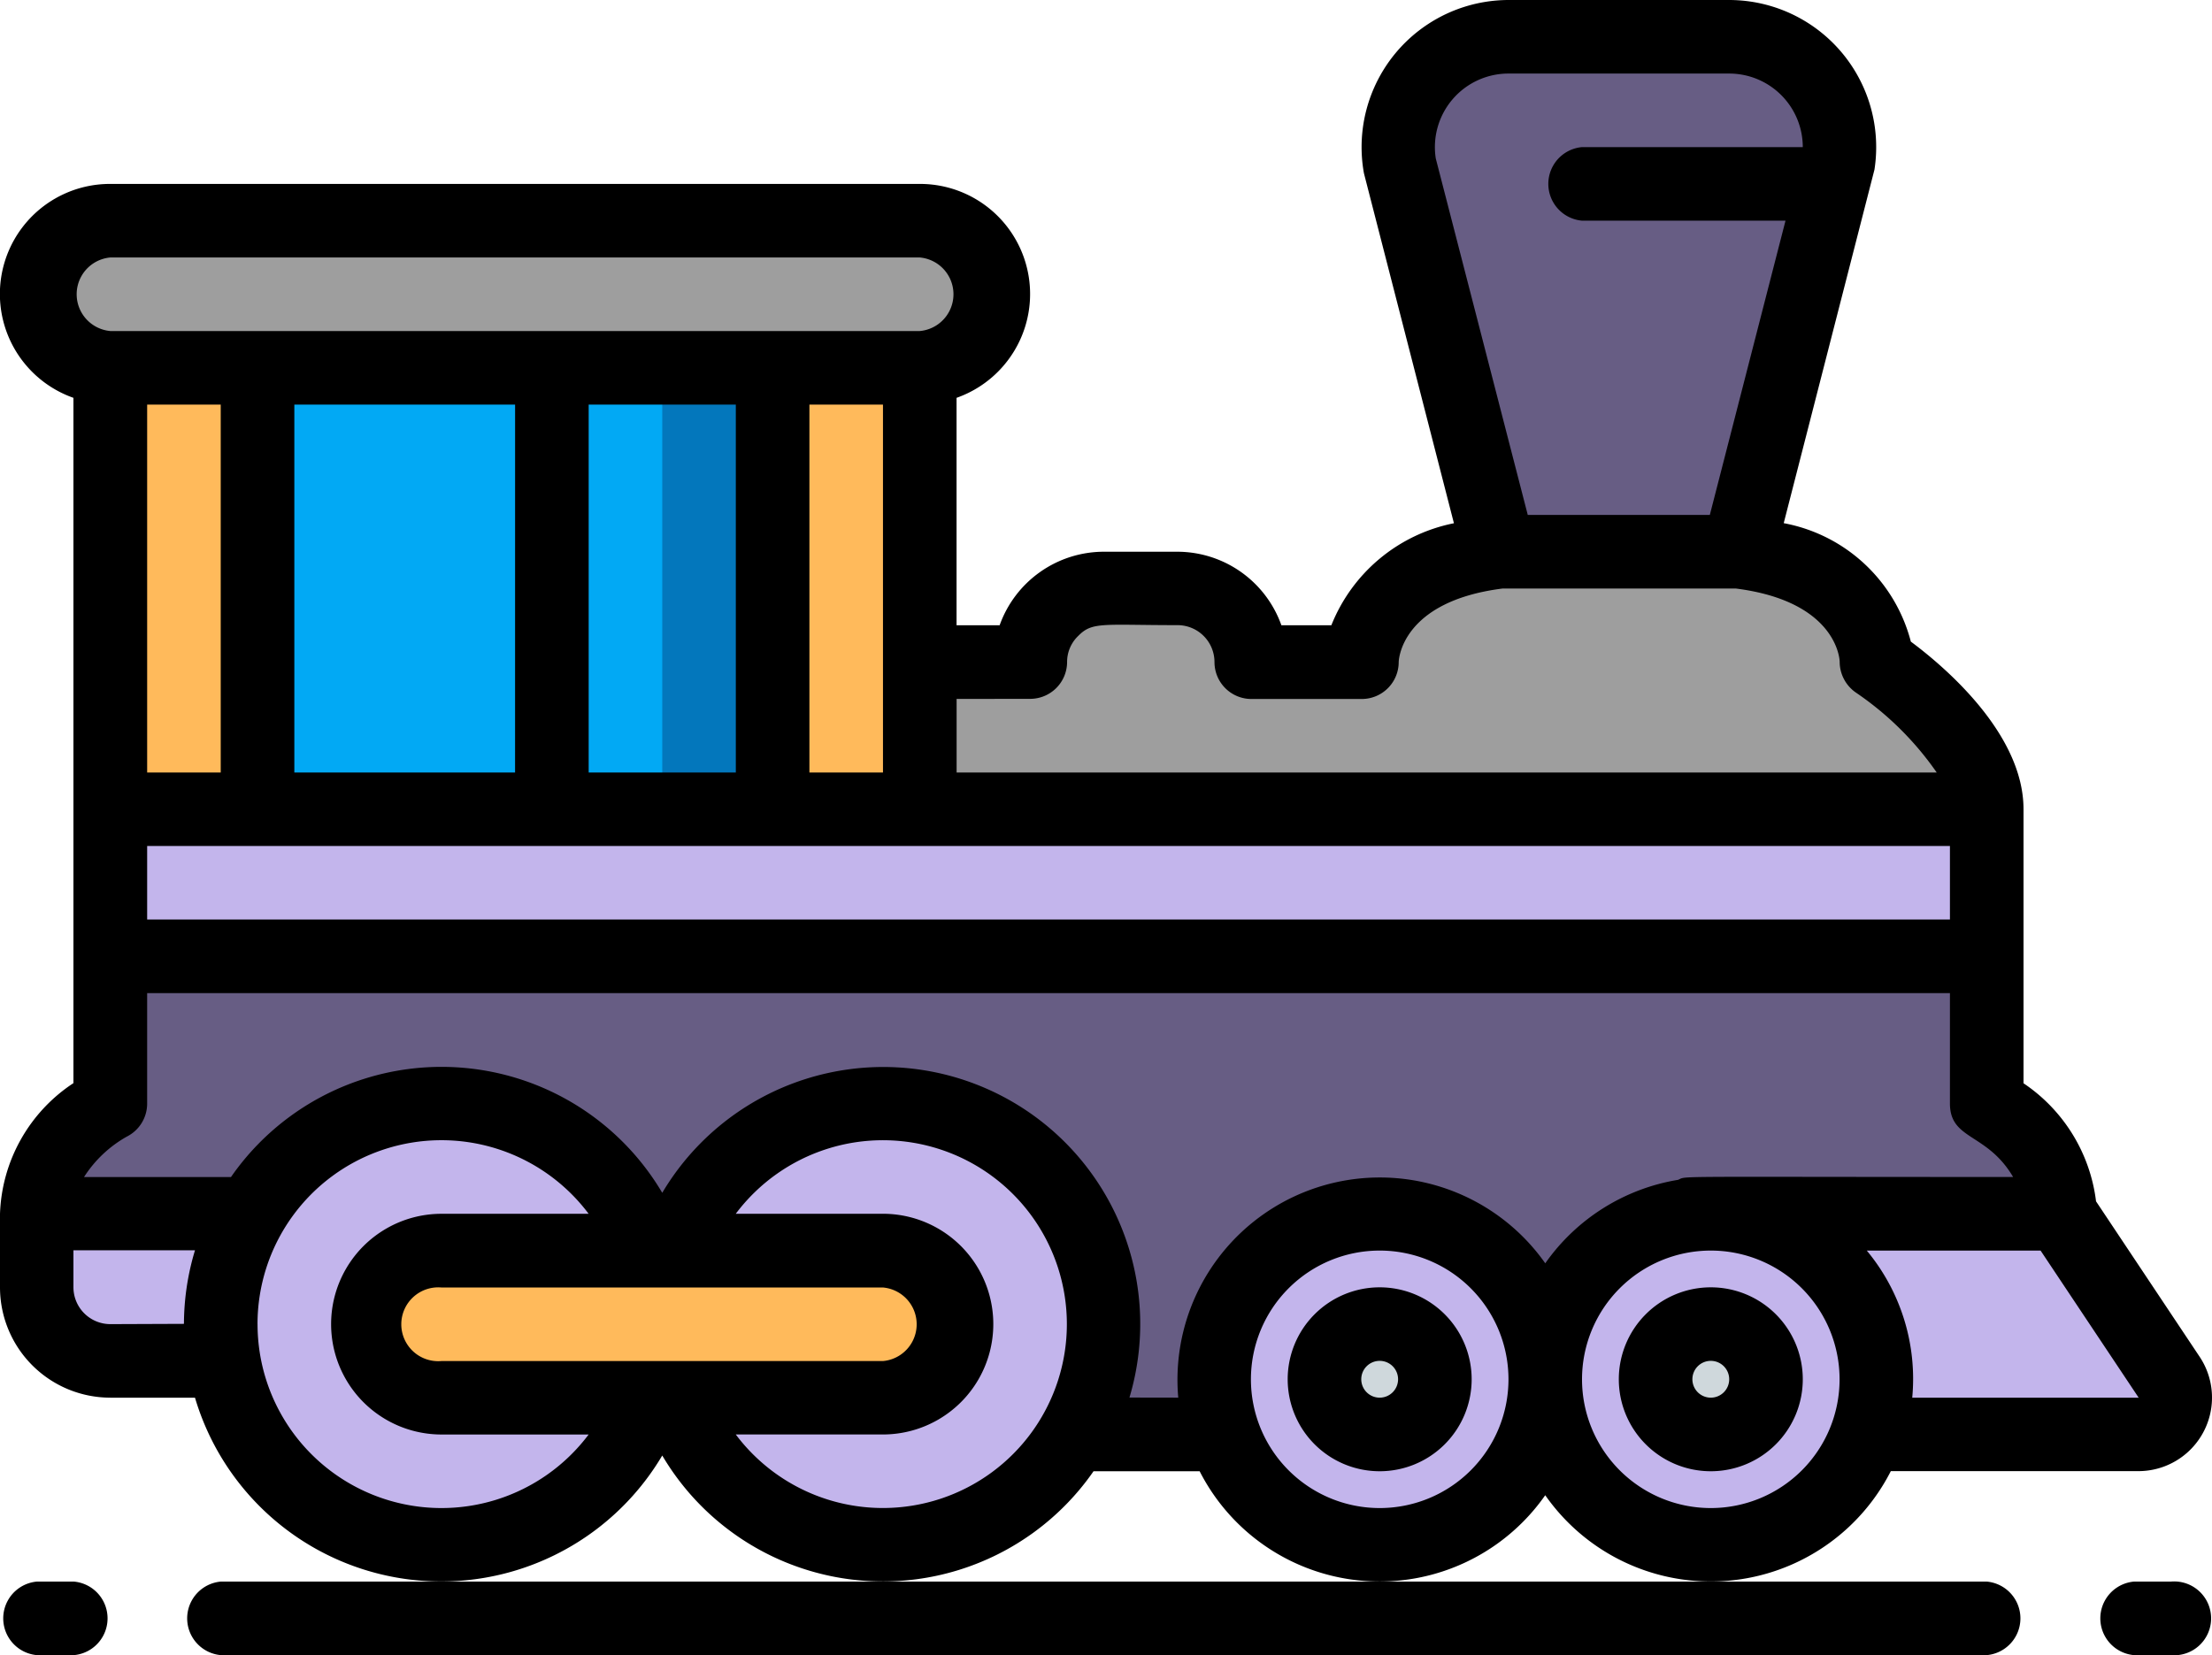 <svg id="_080---Trainset" data-name="080---Trainset" xmlns="http://www.w3.org/2000/svg" width="77.865" height="58.279" viewBox="0 0 77.865 58.279">
  <g id="Icons" transform="translate(1.295 1.295)">
    <path id="Shape" d="M52.488,4.481c-.284,1.1.482-1.878-3.51,13.65H40.56C37.005,4.3,37.3,5.446,37.05,4.481A3.885,3.885,0,0,1,40.9,0h7.758a3.885,3.885,0,0,1,3.833,4.481Z" transform="translate(10.92 0)" fill="#675d84"/>
    <path id="Shape-2" data-name="Shape" d="M68.64,25.722V30.9H2.59V10.18A2.59,2.59,0,1,1,2.59,5H31.082a2.59,2.59,0,1,1,0,5.18V20.541h3.885a2.59,2.59,0,0,1,1.943-2.5,13.092,13.092,0,0,1,3.238-.091,2.6,2.6,0,0,1,2.59,2.59h3.885s0-3.3,4.857-3.885H59.9c4.857.583,4.857,3.885,4.857,3.885S68.64,23.131,68.64,25.722Z" transform="translate(0 1.475)" fill="#9e9e9e"/>
    <path id="Shape-3" data-name="Shape" d="M32.438,36.765a7.771,7.771,0,0,1-15.088,2.59h7.317a2.532,2.532,0,0,0,1.826-.764,2.59,2.59,0,0,0-1.826-4.416H17.35a7.771,7.771,0,0,1,15.088,2.59Z" transform="translate(5.12 8.563)" fill="#c3b5ec"/>
    <path id="Shape-4" data-name="Shape" d="M37.828,32a5.828,5.828,0,1,0,5.828,5.828A5.828,5.828,0,0,0,37.828,32Zm0,7.771a1.943,1.943,0,1,1,1.943-1.943A1.943,1.943,0,0,1,37.828,39.771Z" transform="translate(9.443 9.443)" fill="#c3b5ec"/>
    <path id="Rectangle-path" d="M2,21H68.05v5.18H2Z" transform="translate(0.59 6.197)" fill="#c3b5ec"/>
    <path id="Rectangle-path-2" data-name="Rectangle-path" d="M2,21H64.165v5.18H2Z" transform="translate(0.59 6.197)" fill="#c3b5ec"/>
    <path id="Rectangle-path-3" data-name="Rectangle-path" d="M20,9h5.18V24.541H20Z" transform="translate(5.902 2.656)" fill="#ffba5b"/>
    <path id="Rectangle-path-4" data-name="Rectangle-path" d="M2,9H7.18V24.541H2Z" transform="translate(0.59 2.656)" fill="#ffba5b"/>
    <path id="Shape-5" data-name="Shape" d="M71.23,34.066h-12.3A5.82,5.82,0,0,0,53.1,39.894,5.828,5.828,0,1,0,41.78,41.836H36.509A7.764,7.764,0,1,0,22.47,35.361h-.907a7.771,7.771,0,0,0-14.039-1.3H0A4.792,4.792,0,0,1,2.59,30.18V25H68.64v5.18A4.792,4.792,0,0,1,71.23,34.066Z" transform="translate(0 7.377)" fill="#675d84"/>
    <path id="Shape-6" data-name="Shape" d="M46.828,32a5.82,5.82,0,1,0,4.123,1.7A5.828,5.828,0,0,0,46.828,32Zm0,7.771a1.943,1.943,0,1,1,1.943-1.943A1.943,1.943,0,0,1,46.828,39.771Z" transform="translate(12.099 9.443)" fill="#c3b5ec"/>
    <path id="Shape-7" data-name="Shape" d="M60.562,39.771H50.991A5.828,5.828,0,0,0,45.5,32H57.8l3.833,5.763a1.287,1.287,0,0,1-1.075,2.007Z" transform="translate(13.427 9.443)" fill="#c3b5ec"/>
    <path id="Shape-8" data-name="Shape" d="M56.677,39.771H50.991A5.828,5.828,0,0,0,45.5,32h8.418l3.833,5.763a1.287,1.287,0,0,1-1.075,2.007Z" transform="translate(13.427 9.443)" fill="#c3b5ec"/>
    <path id="Shape-9" data-name="Shape" d="M6.592,37.18h-4A2.6,2.6,0,0,1,0,34.59V32H7.525A7.626,7.626,0,0,0,6.592,37.18Z" transform="translate(0 9.443)" fill="#c3b5ec"/>
    <path id="Rectangle-path-5" data-name="Rectangle-path" d="M14,9h7.771V24.541H14Z" transform="translate(4.131 2.656)" fill="#0377bc"/>
    <path id="Shape-10" data-name="Shape" d="M6,9V24.541H20.246V9Z" transform="translate(1.771 2.656)" fill="#02a9f4"/>
    <circle id="Oval" cx="1.943" cy="1.943" r="1.943" transform="translate(45.328 45.328)" fill="#cfd8dc"/>
    <circle id="Oval-2" data-name="Oval" cx="1.943" cy="1.943" r="1.943" transform="translate(56.984 45.328)" fill="#cfd8dc"/>
    <path id="Shape-11" data-name="Shape" d="M29.722,35.59a2.6,2.6,0,0,1-2.59,2.59H11.59a2.59,2.59,0,1,1,0-5.18H27.131A2.6,2.6,0,0,1,29.722,35.59Z" transform="translate(2.656 9.738)" fill="#ffba5b"/>
    <path id="Shape-12" data-name="Shape" d="M25.836,35.59a2.6,2.6,0,0,1-2.59,2.59H11.59a2.59,2.59,0,1,1,0-5.18H23.246A2.6,2.6,0,0,1,25.836,35.59Z" transform="translate(2.656 9.738)" fill="#ffba5b"/>
    <path id="Shape-13" data-name="Shape" d="M12.773,39.361a2.59,2.59,0,0,1,0-5.18H20.09a7.771,7.771,0,1,0,0,5.18Z" transform="translate(1.473 8.558)" fill="#c3b5ec"/>
  </g>
  <g id="Outline" transform="translate(0 0)">
    <path id="Shape-14" data-name="Shape" d="M3.885,49.214H6.864A9.041,9.041,0,0,0,23.312,51.25a9.022,9.022,0,0,0,15.182.554h3.735a7.111,7.111,0,0,0,12.165.844A7.11,7.11,0,0,0,66.559,51.8h8.725a2.59,2.59,0,0,0,2.154-4.015L73.783,42.3a5.863,5.863,0,0,0-2.553-4.157V28.492c0-2.654-2.769-5.011-3.966-5.9a5.7,5.7,0,0,0-4.475-4.171L65.983,5.973A5.18,5.18,0,0,0,60.869,0H53.112a5.18,5.18,0,0,0-5.1,6.1L51.18,18.424a5.88,5.88,0,0,0-4.315,3.593H45.107a3.893,3.893,0,0,0-3.664-2.59h-2.59a3.9,3.9,0,0,0-3.665,2.59H33.672V14.008a3.876,3.876,0,0,0-1.3-7.532H3.885a3.876,3.876,0,0,0-1.3,7.532v24.13A5.739,5.739,0,0,0,0,42.738v2.59a3.885,3.885,0,0,0,3.885,3.885Zm0-2.59a1.3,1.3,0,0,1-1.3-1.3v-1.3H6.864a9.02,9.02,0,0,0-.389,2.59Zm5.18,0a6.475,6.475,0,0,1,11.656-3.885h-5.18a3.885,3.885,0,1,0,0,7.771h5.18A6.475,6.475,0,0,1,9.066,46.623Zm6.475,1.3a1.3,1.3,0,1,1,0-2.59H31.082a1.3,1.3,0,0,1,0,2.59ZM25.9,50.509h5.18a3.885,3.885,0,1,0,0-7.771H25.9a6.475,6.475,0,1,1,0,7.771Zm13.858-1.3A9.046,9.046,0,0,0,23.312,42a9.022,9.022,0,0,0-15.182-.554H2.957a4.274,4.274,0,0,1,1.507-1.425,1.3,1.3,0,0,0,.716-1.166V34.968H68.64v3.885c0,1.3,1.3,1.021,2.224,2.59-12.342,0-11.45-.044-11.794.1a7.123,7.123,0,0,0-4.675,2.939,7.123,7.123,0,0,0-12.919,4.73ZM5.18,14.246h2.59V27.2H5.18Zm20.722,0V27.2h-5.18V14.246Zm5.18,0V27.2h-2.59V14.246ZM68.64,32.377H5.18v-2.59H68.64ZM18.131,27.2H10.361V14.246h7.771ZM48.566,53.1A4.533,4.533,0,1,1,53.1,48.566,4.533,4.533,0,0,1,48.566,53.1Zm11.656,0a4.533,4.533,0,1,1,4.533-4.533A4.533,4.533,0,0,1,60.222,53.1Zm11.609-9.066,3.453,5.18H67.313a7.073,7.073,0,0,0-1.6-5.18ZM53.112,2.59h7.758a2.59,2.59,0,0,1,2.59,2.59H55.689a1.3,1.3,0,0,0,0,2.59h7.163L60.188,18.131H53.779L50.541,5.579A2.59,2.59,0,0,1,53.112,2.59ZM36.263,24.607a1.3,1.3,0,0,0,1.3-1.3,1.265,1.265,0,0,1,.4-.923c.49-.5.872-.372,3.488-.372a1.3,1.3,0,0,1,1.3,1.3,1.3,1.3,0,0,0,1.3,1.3h3.885a1.3,1.3,0,0,0,1.3-1.3c0-.022.045-2.134,3.66-2.59H61.1c3.462.438,3.659,2.392,3.659,2.59a1.32,1.32,0,0,0,.576,1.078A10.9,10.9,0,0,1,68.174,27.2h-34.5v-2.59ZM3.885,9.066H32.377a1.3,1.3,0,0,1,0,2.59H3.885a1.3,1.3,0,0,1,0-2.59Z" transform="translate(0 0)"/>
    <path id="Shape-15" data-name="Shape" d="M38.238,35a3.238,3.238,0,1,0,3.238,3.238A3.238,3.238,0,0,0,38.238,35Zm0,3.885a.648.648,0,1,1,.648-.648A.648.648,0,0,1,38.238,38.885Z" transform="translate(10.328 10.328)"/>
    <path id="Shape-16" data-name="Shape" d="M47.238,35a3.238,3.238,0,1,0,3.238,3.238A3.238,3.238,0,0,0,47.238,35Zm0,3.885a.648.648,0,1,1,.648-.648A.648.648,0,0,1,47.238,38.885Z" transform="translate(12.984 10.328)"/>
    <path id="Shape-17" data-name="Shape" d="M6.3,43a1.3,1.3,0,0,0,0,2.59H68.46a1.3,1.3,0,0,0,0-2.59Z" transform="translate(1.475 12.689)"/>
    <path id="Shape-18" data-name="Shape" d="M1.3,45.59h1.3a1.3,1.3,0,0,0,0-2.59H1.3a1.3,1.3,0,0,0,0,2.59Z" transform="translate(0 12.689)"/>
    <path id="Shape-19" data-name="Shape" d="M59.59,43H58.3a1.3,1.3,0,0,0,0,2.59h1.3a1.3,1.3,0,1,0,0-2.59Z" transform="translate(16.82 12.689)"/>
  </g>
</svg>
